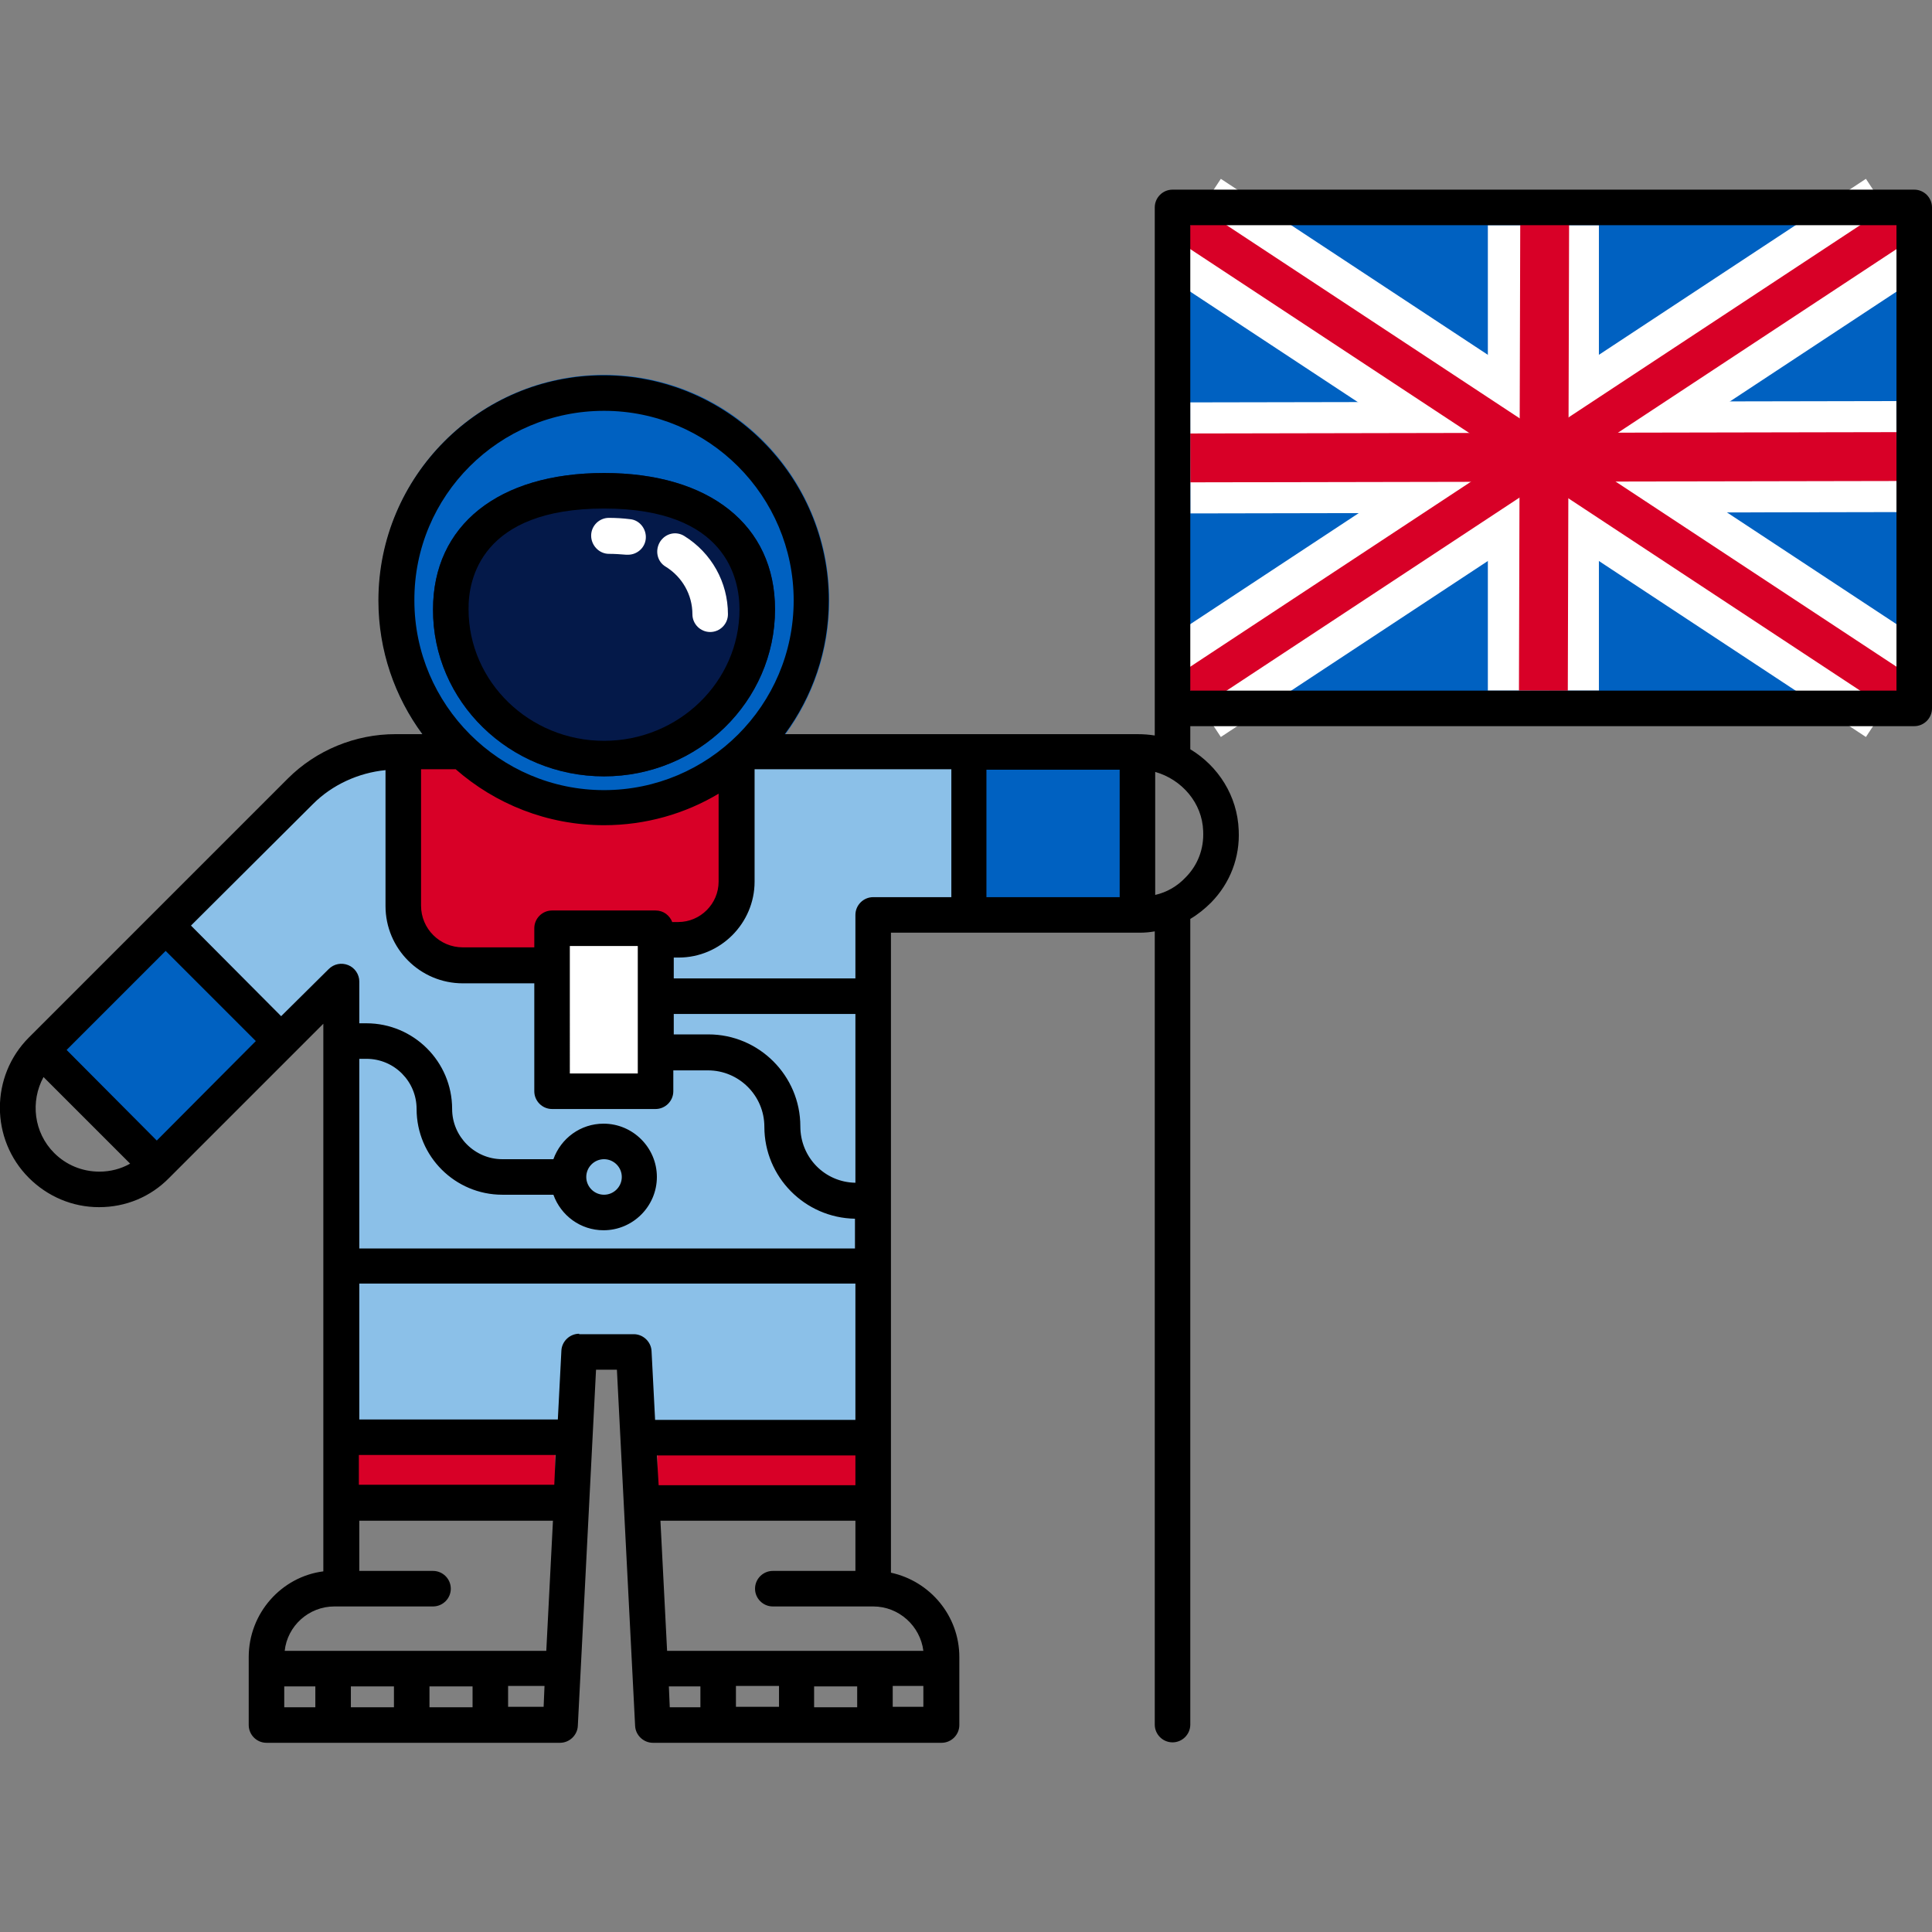 <?xml version="1.0" encoding="utf-8"?>
<!-- Generator: Adobe Illustrator 21.0.0, SVG Export Plug-In . SVG Version: 6.00 Build 0)  -->
<svg version="1.1" id="Capa_1" xmlns="http://www.w3.org/2000/svg" xmlns:xlink="http://www.w3.org/1999/xlink" x="0px" y="0px"
	 viewBox="0 0 435 435" style="enable-background:new 0 0 435 435;" xml:space="preserve">
<rect x="0" y="0" width="435" height="435" fill="#808080" stroke="none"/>
<style type="text/css">
	.st0{fill:#0061C1;}
	.st1{fill:none;stroke:#FFFFFF;stroke-width:25;stroke-miterlimit:10;}
	.st2{fill:none;stroke:#D80027;stroke-width:9;stroke-miterlimit:10;}
	.st3{fill:none;stroke:#D80027;stroke-width:5;stroke-miterlimit:10;}
	.st4{fill:none;stroke:#D80027;stroke-width:11;stroke-miterlimit:10;}
	.st5{display:none;}
	.st6{display:inline;fill:#D80027;}
	.st7{display:inline;fill:#FFFFFF;}
	.st8{display:inline;fill:#0052B4;}
	.st9{fill:#8BC0E8;}
	.st10{fill:#D80027;}
	.st11{fill:#FFFFFF;}
	.st12{fill:#041949;}
</style>
<g id="EN">
	<rect x="263" y="47" class="st0" width="169.5" height="111.5"/>
	<line class="st1" x1="268" y1="50.7" x2="427" y2="155.5"/>
	<line class="st1" x1="427" y1="50.7" x2="268" y2="155.5"/>
	<line class="st1" x1="347.5" y1="50.7" x2="347.5" y2="155.5"/>
	<line class="st1" x1="427" y1="102.8" x2="268" y2="103.1"/>
	<line class="st2" x1="268" y1="50.7" x2="427" y2="155.5"/>
	<path class="st3" d="M347.5,155.5"/>
	<path class="st3" d="M347.8,47"/>
	<line class="st2" x1="427" y1="50.7" x2="268" y2="155.5"/>
	<line class="st4" x1="268" y1="103.1" x2="427" y2="102.8"/>
	<line class="st4" x1="347.8" y1="47" x2="347.5" y2="155.5"/>
</g>
<g id="RU" class="st5">
	<rect x="265" y="122.3" class="st6" width="166" height="36.7"/>
	<rect x="265" y="49" class="st7" width="166" height="36.7"/>
	<rect x="265" y="85.7" class="st8" width="166" height="36.7"/>
</g>
<g>
	<polygon class="st9" points="196,321 144.5,321 144.5,305.5 130.3,305.3 130.3,321 76,321 77.7,220 64.7,233.7 38,206.7 
		78.7,170.7 219.7,167.3 219.7,206 197,206 	"/>
	<ellipse class="st0" cx="136" cy="135.2" rx="50.7" ry="50.8"/>
	<rect x="79.5" y="323.5" class="st10" width="45.5" height="13.5"/>
	<rect x="148" y="323.5" class="st10" width="45.5" height="13.5"/>
	
		<rect x="18.8" y="214.9" transform="matrix(0.707 -0.707 0.707 0.707 -154.445 95.454)" class="st0" width="38.4" height="38.4"/>
	<rect x="217.5" y="168.9" class="st0" width="38.4" height="38.4"/>
	<rect x="125" y="208.3" class="st11" width="21.3" height="36.5"/>
	<path class="st10" d="M149.3,215.5l-3.8-6.3L125,209l-0.5,8.5L98.7,216c-4.3-0.3-7.7-3.8-7.7-8.1v-38.6l13.2-0.3l20.2,10.4
		l28.1,0.1l13-10.3v30C165.5,208.2,158.2,215.5,149.3,215.5z"/>
	<path class="st12" d="M136,174.8c21.2,0,38.5-16.9,38.5-37.6c0-19-14.8-30.7-38.5-30.7c-23.8,0-38.5,11.8-38.5,30.7
		C97.4,157.9,114.7,174.8,136,174.8z"/>
	<path d="M136,174.8c21.2,0,38.5-16.9,38.5-37.6c0-19-14.8-30.7-38.5-30.7c-23.8,0-38.5,11.8-38.5,30.7
		C97.4,157.9,114.7,174.8,136,174.8z M136,114.5c27.6,0,30.5,15.9,30.5,22.7c0,16.3-13.7,29.6-30.5,29.6s-30.5-13.3-30.5-29.6
		C105.4,130.4,108.4,114.5,136,114.5z"/>
	<path d="M431,42.7H264c-2.2,0-4,1.8-4,4v118.9c-1.3-0.2-2.5-0.3-3.9-0.3h-79.4c6.2-8.4,9.9-18.8,9.9-30.1c0-28-22.8-50.7-50.7-50.7
		c-28,0-50.7,22.8-50.7,50.7c0,11.3,3.7,21.7,9.9,30.1H89c-9,0-17.8,3.6-24.2,10L6.5,233.6c-8.7,8.7-8.7,22.9,0,31.6
		c4.2,4.2,9.8,6.6,15.8,6.6c6,0,11.6-2.3,15.8-6.6l34.7-34.7v123.3C63.4,355,56,363.2,56,373.1v15.3c0,2.2,1.8,4,4,4h66.1
		c2.1,0,3.9-1.7,4-3.8l4.1-80.2h4.7l4.1,80.2c0.1,2.1,1.9,3.8,4,3.8h65c2.2,0,4-1.8,4-4v-15.3c0-9.3-6.6-17.1-15.4-19V210h56
		c1.2,0,2.3-0.1,3.4-0.3v178.6c0,2.2,1.8,4,4,4s4-1.8,4-4V206.9c1.7-1,3.3-2.3,4.7-3.7c4.3-4.4,6.5-10.2,6.2-16.3
		c-0.3-7.7-4.6-14.4-10.9-18.2v-5.2h163c2.2,0,4-1.8,4-4V46.7C435,44.5,433.2,42.7,431,42.7z M252.1,202h-30v-28.7h30V202z
		 M151.4,207.7c-0.6-1.6-2-2.7-3.8-2.7h-23.3c-2.2,0-4,1.8-4,4v4.3h-16.1c-5.2,0-9.4-4.2-9.4-9.4v-30.7h7.8
		c8.9,7.8,20.6,12.6,33.4,12.6c9.4,0,18.3-2.6,25.8-7.1v19.8c0,5-4.1,9.1-9.1,9.1H151.4z M147.9,327.7h44.7v6.7h-44.3L147.9,327.7z
		 M192.6,266.3c-6.9-0.1-12.4-5.7-12.4-12.7c0-11.4-9.3-20.7-20.7-20.7h-7.8v-4.6h40.9L192.6,266.3L192.6,266.3z M143.6,213v28.7
		h-15.3V213H143.6z M136,92.5c23.6,0,42.7,19.2,42.7,42.7c0,23.6-19.2,42.7-42.7,42.7s-42.7-19.2-42.7-42.7
		C93.2,111.6,112.4,92.5,136,92.5z M35.3,256.8L15,236.4l22.3-22.3l20.3,20.3L35.3,256.8z M12.2,259.6C7.6,255,6.8,248,9.8,242.5
		L29.3,262c-2.1,1.2-4.5,1.8-6.9,1.8C18.5,263.8,14.9,262.3,12.2,259.6z M63.3,228.8L43,208.4L70.5,181c4.3-4.3,10.2-7,16.3-7.6
		v30.6c0,9.6,7.8,17.4,17.4,17.4h16.1v24.3c0,2.2,1.8,4,4,4h23.3c2.2,0,4-1.8,4-4V241h7.8c7,0,12.7,5.7,12.7,12.7
		c0,11.3,9.1,20.5,20.4,20.7v6.7H80.9v-42.7h1.6c6.3,0,11.3,5.1,11.3,11.3c0,10.7,8.7,19.3,19.3,19.3h11.5c1.7,4.7,6.1,8,11.3,8
		c6.6,0,12-5.4,12-12s-5.4-12-12-12c-5.2,0-9.6,3.3-11.3,8h-11.5c-6.2,0-11.3-5.1-11.3-11.3c0-10.7-8.7-19.3-19.3-19.3h-1.6v-9.4
		c0-1.6-1-3.1-2.5-3.7s-3.2-0.3-4.4,0.9L63.3,228.8z M124.8,334.3h-44v-6.7h44.3L124.8,334.3z M132,265c0-2.2,1.8-4,4-4s4,1.8,4,4
		s-1.8,4-4,4S132,267.2,132,265z M75.3,361.7h22.2c2.2,0,4-1.8,4-4s-1.8-4-4-4H80.9v-11.3h43.6l-1.5,29.3H64.1
		C64.7,366.1,69.5,361.7,75.3,361.7z M88.7,379.7v4.7H79v-4.7H88.7z M96.7,379.7h9.7v4.7h-9.7V379.7z M64,379.7H71v4.7H64L64,379.7z
		 M114.4,384.3v-4.7h8.2l-0.2,4.7H114.4z M130.4,300.3c-2.1,0-3.9,1.7-4,3.8l-0.8,15.5H80.9V289h111.7v30.7h-45.1l-0.8-15.5
		c-0.1-2.1-1.9-3.8-4-3.8H130.4z M150.6,379.7h7.1v4.7h-6.9L150.6,379.7z M193,379.7v4.7h-9.7v-4.7H193z M175.4,384.3h-9.7v-4.7h9.7
		V384.3z M201,384.3v-4.7h6.9v4.7H201z M207.9,371.7h-57.7l-1.5-29.3h43.9v11.3H174c-2.2,0-4,1.8-4,4s1.8,4,4,4h22.6
		C202.4,361.7,207.2,366.1,207.9,371.7z M196.6,202c-2.2,0-4,1.8-4,4v14.3h-40.9v-4.7h1.1c9.4,0,17.1-7.7,17.1-17.1v-25.3h44.3V202
		H196.6z M266.9,197.6c-1.9,2-4.2,3.3-6.8,3.9v-27.7c6,1.7,10.6,7,10.8,13.3C271.1,191.1,269.7,194.8,266.9,197.6z M427,155.5H268
		V50.7h159V155.5z"/>
	<path class="st5" d="M431,42.7H264c-2.2,0-4,1.8-4,4v118.9c-1.3-0.2-2.5-0.3-3.9-0.3h-79.4c6.2-8.4,9.9-18.8,9.9-30.1
		c0-28-22.8-50.7-50.7-50.7c-28,0-50.7,22.8-50.7,50.7c0,11.3,3.7,21.7,9.9,30.1H89c-9,0-17.8,3.6-24.2,10L6.5,233.6
		c-8.7,8.7-8.7,22.9,0,31.6c4.2,4.2,9.8,6.6,15.8,6.6c6,0,11.6-2.3,15.8-6.6l34.7-34.7v123.3C63.4,355,56,363.2,56,373.1v15.3
		c0,2.2,1.8,4,4,4h66.1c2.1,0,3.9-1.7,4-3.8l4.1-80.2h4.7l4.1,80.2c0.1,2.1,1.9,3.8,4,3.8h65c2.2,0,4-1.8,4-4v-15.3
		c0-9.3-6.6-17.1-15.4-19V210h56c1.2,0,2.3-0.1,3.4-0.3v178.6c0,2.2,1.8,4,4,4s4-1.8,4-4V206.9c1.7-1,3.3-2.3,4.7-3.7
		c4.3-4.4,6.5-10.2,6.2-16.3c-0.3-7.7-4.6-14.4-10.9-18.2v-5.2h163c2.2,0,4-1.8,4-4V46.7C435,44.5,433.2,42.7,431,42.7z M252.1,202
		h-30v-28.7h30V202z M151.4,207.7c-0.6-1.6-2-2.7-3.8-2.7h-23.3c-2.2,0-4,1.8-4,4v4.3h-16.1c-5.2,0-9.4-4.2-9.4-9.4v-30.7h7.8
		c8.9,7.8,20.6,12.6,33.4,12.6c9.4,0,18.3-2.6,25.8-7.1v19.8c0,5-4.1,9.1-9.1,9.1H151.4z M147.9,327.7h44.7v6.7h-44.3L147.9,327.7z
		 M192.6,266.3c-6.9-0.1-12.4-5.7-12.4-12.7c0-11.4-9.3-20.7-20.7-20.7h-7.8v-4.6h40.9L192.6,266.3L192.6,266.3z M143.6,213v28.7
		h-15.3V213H143.6z M35.3,256.8L15,236.4l22.3-22.3l20.3,20.3L35.3,256.8z M12.2,259.6C7.6,255,6.8,248,9.8,242.5L29.3,262
		c-2.1,1.2-4.5,1.8-6.9,1.8C18.5,263.8,14.9,262.3,12.2,259.6z M63.3,228.8L43,208.4L70.5,181c4.3-4.3,10.2-7,16.3-7.6v30.6
		c0,9.6,7.8,17.4,17.4,17.4h16.1v24.3c0,2.2,1.8,4,4,4h23.3c2.2,0,4-1.8,4-4V241h7.8c7,0,12.7,5.7,12.7,12.7
		c0,11.3,9.1,20.5,20.4,20.7v6.7H80.9v-42.7h1.6c6.3,0,11.3,5.1,11.3,11.3c0,10.7,8.7,19.3,19.3,19.3h11.5c1.7,4.7,6.1,8,11.3,8
		c6.6,0,12-5.4,12-12s-5.4-12-12-12c-5.2,0-9.6,3.3-11.3,8h-11.5c-6.2,0-11.3-5.1-11.3-11.3c0-10.7-8.7-19.3-19.3-19.3h-1.6v-9.4
		c0-1.6-1-3.1-2.5-3.7s-3.2-0.3-4.4,0.9L63.3,228.8z M124.8,334.3h-44v-6.7h44.3L124.8,334.3z M132,265c0-2.2,1.8-4,4-4s4,1.8,4,4
		s-1.8,4-4,4S132,267.2,132,265z M75.3,361.7h22.2c2.2,0,4-1.8,4-4s-1.8-4-4-4H80.9v-11.3h43.6l-1.5,29.3H64.1
		C64.7,366.1,69.5,361.7,75.3,361.7z M88.7,379.7v4.7H79v-4.7H88.7z M96.7,379.7h9.7v4.7h-9.7V379.7z M64,379.7H71v4.7H64L64,379.7z
		 M114.4,384.3v-4.7h8.2l-0.2,4.7H114.4z M130.4,300.3c-2.1,0-3.9,1.7-4,3.8l-0.8,15.5H80.9V289h111.7v30.7h-45.1l-0.8-15.5
		c-0.1-2.1-1.9-3.8-4-3.8H130.4z M150.6,379.7h7.1v4.7h-6.9L150.6,379.7z M193,379.7v4.7h-9.7v-4.7H193z M175.4,384.3h-9.7v-4.7h9.7
		V384.3z M201,384.3v-4.7h6.9v4.7H201z M207.9,371.7h-57.7l-1.5-29.3h43.9v11.3H174c-2.2,0-4,1.8-4,4s1.8,4,4,4h22.6
		C202.4,361.7,207.2,366.1,207.9,371.7z M196.6,202c-2.2,0-4,1.8-4,4v14.3h-40.9v-4.7h1.1c9.4,0,17.1-7.7,17.1-17.1v-25.3h44.3V202
		H196.6z M266.9,197.6c-1.9,2-4.2,3.3-6.8,3.9v-27.7c6,1.7,10.6,7,10.8,13.3C271.1,191.1,269.7,194.8,266.9,197.6z M427,155.5H268
		V50.7h159V155.5z"/>
	<path class="st11" d="M149.9,127.6c3.7,2.3,6,6.3,6,10.7c0,2.2,1.8,4,4,4h0c2.2,0,4-1.8,4-4c0-7.2-3.7-13.8-9.8-17.6
		c-1.9-1.2-4.3-0.6-5.5,1.3C147.4,124,148,126.5,149.9,127.6z"/>
	<path class="st11" d="M137.1,124.7c1.3,0,2.7,0.1,3.9,0.2c0.1,0,0.3,0,0.4,0c2,0,3.8-1.5,4-3.6c0.2-2.2-1.4-4.2-3.5-4.4
		c-1.6-0.2-3.2-0.3-4.8-0.3c-2.2,0-4,1.8-4,4S134.9,124.7,137.1,124.7z"/>
</g>
</svg>
